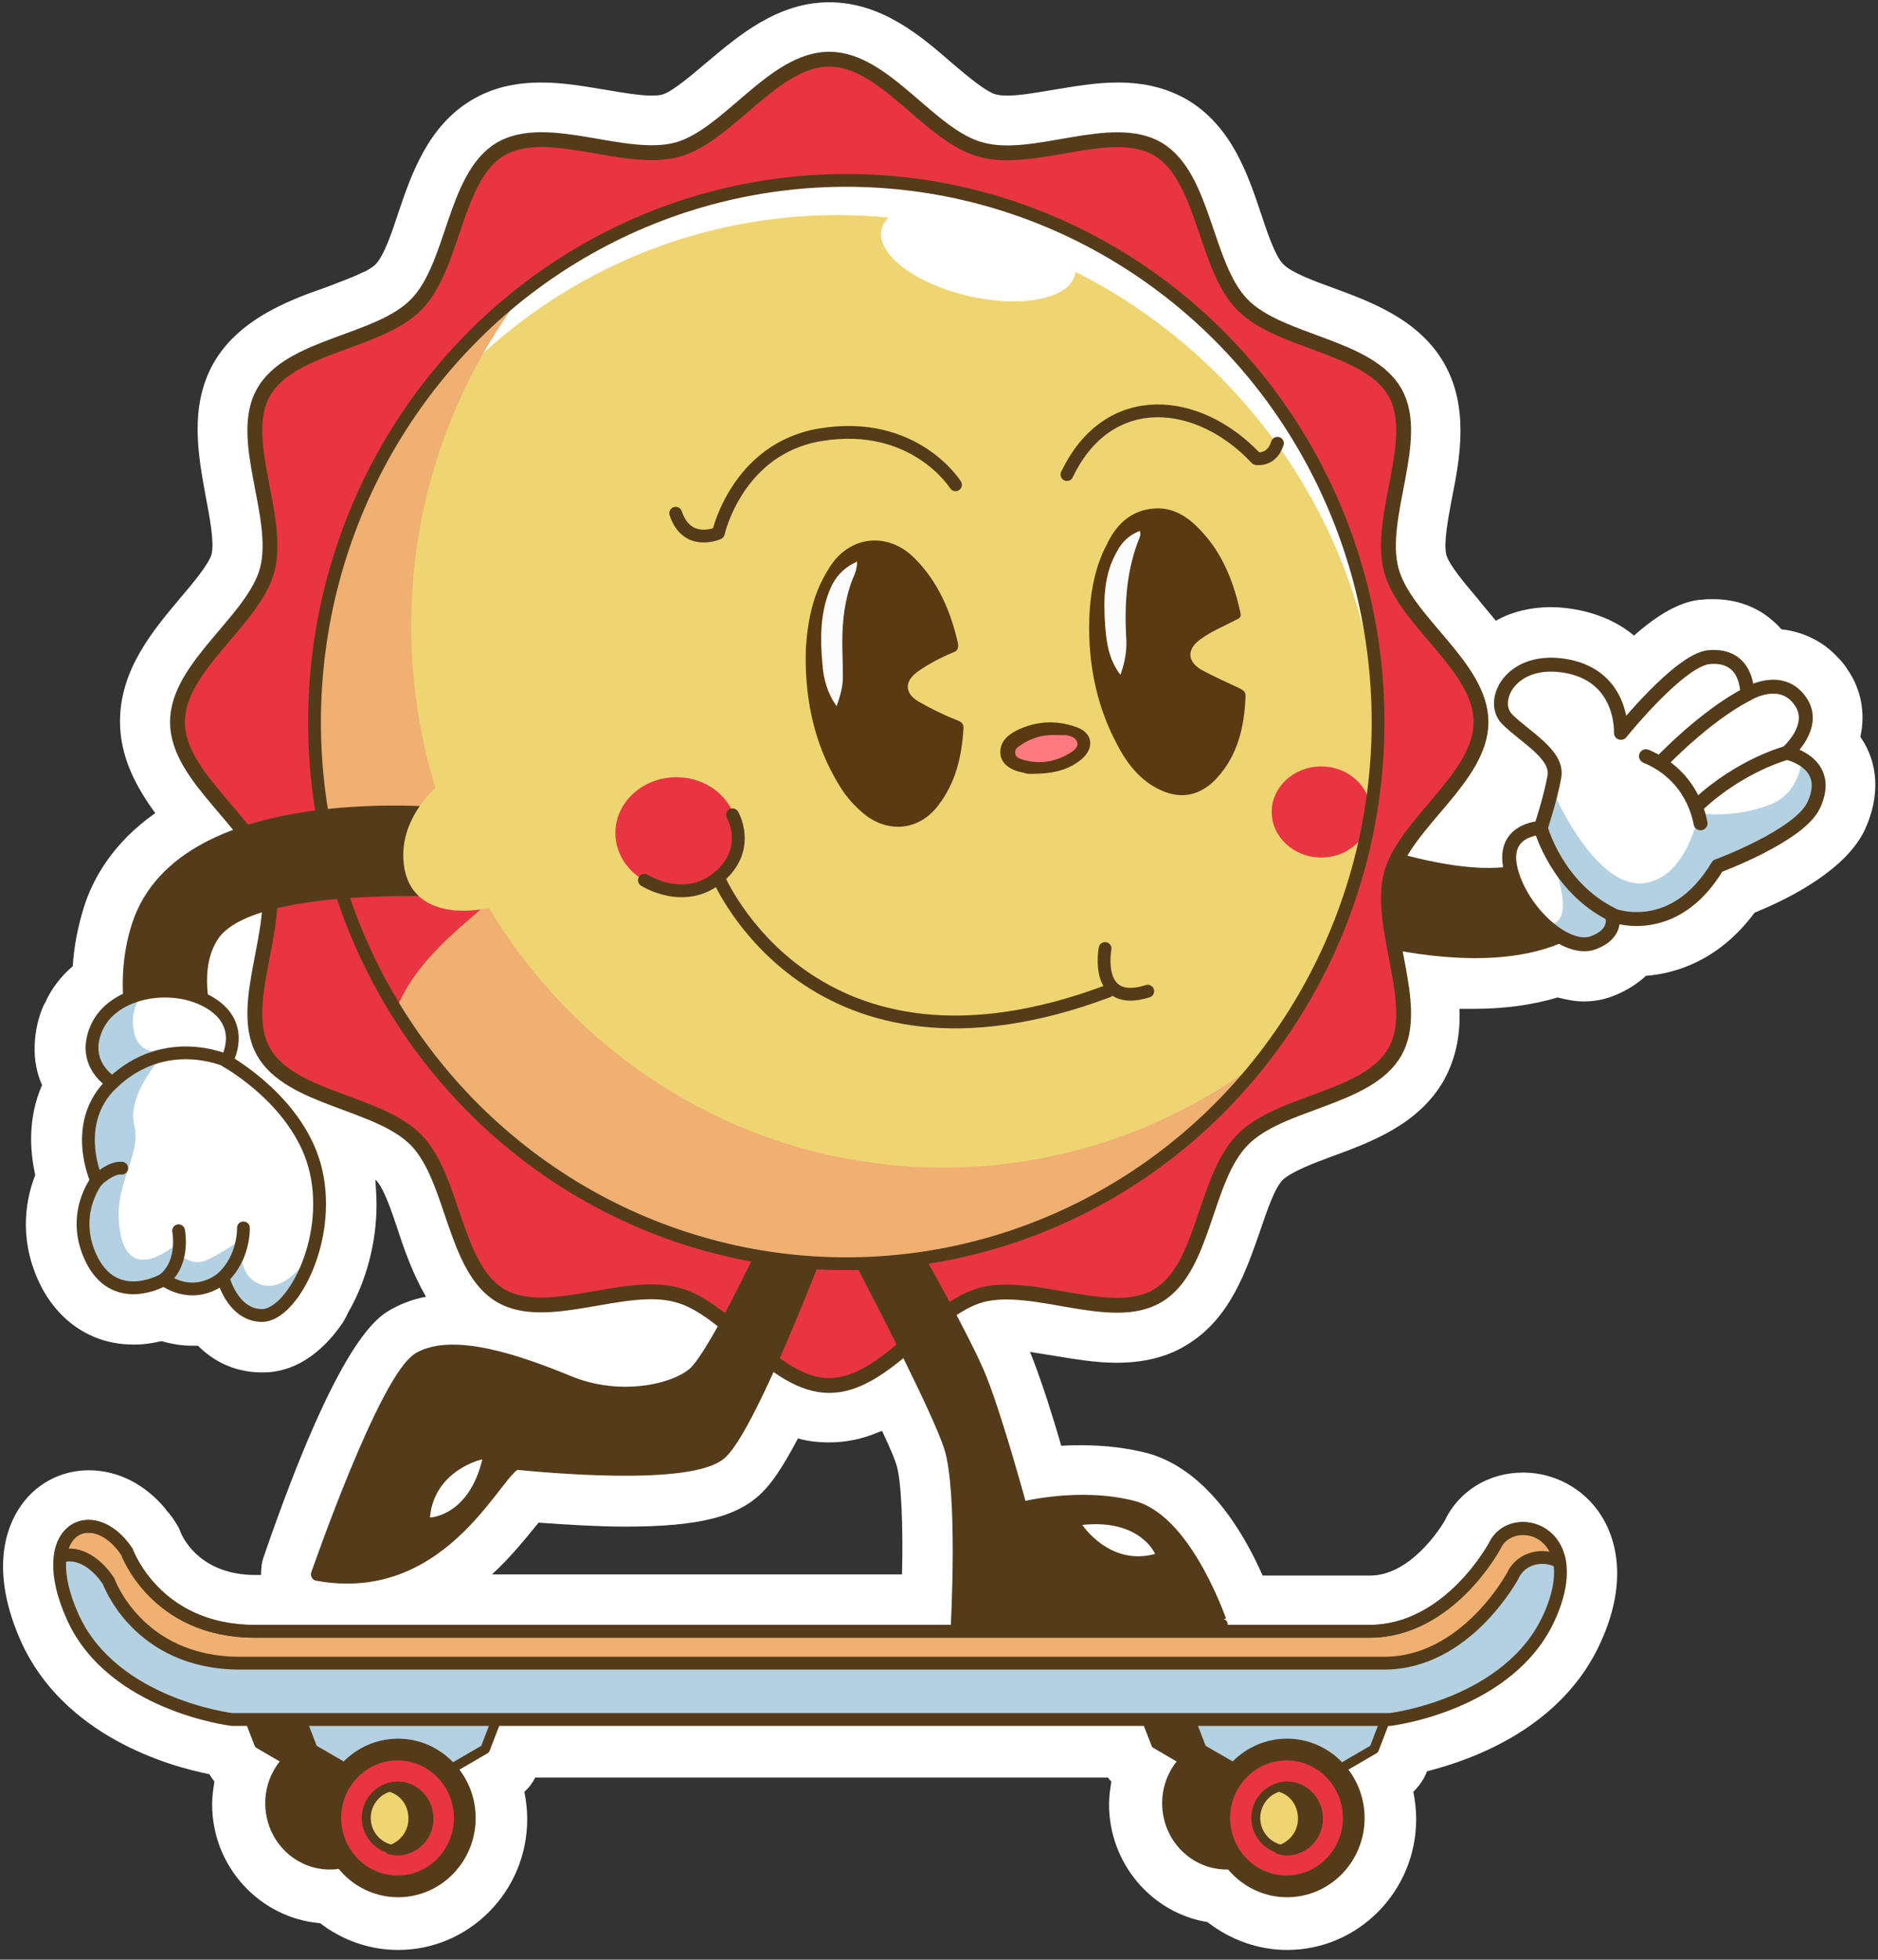 <?xml version="1.0" encoding="utf-8"?>
<!-- Generator: Adobe Illustrator 28.1.0, SVG Export Plug-In . SVG Version: 6.00 Build 0)  -->
<svg version="1.1" id="_圖層_2" xmlns="http://www.w3.org/2000/svg" xmlns:xlink="http://www.w3.org/1999/xlink" x="0px" y="0px"
	 viewBox="0 0 330.2 344.4" style="enable-background:new 0 0 330.2 344.4;" xml:space="preserve">
<rect x="0" y="0" width="330.2" height="344.4" fill="#333333" stroke="none"/>
<style type="text/css">
	.st0{fill:#FFFFFF;}
	.st1{fill:#543C1A;stroke:#543C1A;stroke-width:2.25;stroke-linecap:round;stroke-linejoin:round;}
	.st2{fill:#B4D1E2;}
	.st3{fill:none;stroke:#543C1A;stroke-width:2.45;stroke-linecap:round;stroke-linejoin:round;}
	.st4{fill:#E83541;}
	.st5{fill:none;stroke:#543C1A;stroke-width:2.61;stroke-linecap:round;stroke-linejoin:round;}
	.st6{fill:#EFB072;}
	.st7{fill:#543C1A;stroke:#543C1A;stroke-width:1.33;stroke-linecap:round;stroke-linejoin:round;}
	.st8{fill:none;stroke:#543C1A;stroke-width:2.25;stroke-linecap:round;stroke-linejoin:round;}
	.st9{fill:none;stroke:#543C1A;stroke-width:1.69;stroke-linecap:round;stroke-linejoin:round;}
	.st10{fill:#543C1A;stroke:#543C1A;stroke-width:1.87;stroke-linecap:round;stroke-linejoin:round;}
	.st11{fill:none;stroke:#543C1A;stroke-width:1.57;stroke-linecap:round;stroke-linejoin:round;}
	.st12{fill:#EFD472;}
	.st13{fill:#543C1A;stroke:#543C1A;stroke-width:1.57;stroke-linecap:round;stroke-linejoin:round;}
	.st14{fill:#543C1A;stroke:#543C1A;stroke-width:2.3;stroke-linecap:round;stroke-linejoin:round;}
	.st15{fill:#5B3911;}
	.st16{fill:#FDFCFC;}
	.st17{fill:#FCFCFC;}
	.st18{fill:#FF7980;}
</style>
<g>
	<path class="st0" d="M327.1,129.5c0.9-4.1,0.2-8.3-2.3-11.9c-0.5-0.8-1.1-1.5-1.7-2.1c-2.6-2.8-6.1-4.5-9.9-4.9
		c-0.4-0.5-0.9-1-1.5-1.5c-2.8-2.5-6.5-3.8-10.5-3.8c-0.6,0-1.3,0-1.9,0.1c-0.1,0-0.3,0-0.4,0c-1.5,0.2-5.3,0.7-11.6,6.3
		c-2.5-2.1-5.8-3.7-9.8-4.5c-1.6-0.3-3.2-0.5-4.8-0.5c-3.5,0-6.9,0.8-9.7,2.4c-1.1-1.4-2.2-2.6-3.2-3.9c-2.2-2.6-5-5.9-5.5-7.7
		c-0.5-2.1,0.3-6.3,1-10c1.4-7,3-15.8-1.3-23.5c-4.4-7.8-12.8-10.9-19.6-13.4c-3.3-1.2-7.4-2.7-8.8-4.2c-1.4-1.4-2.8-5.6-3.9-8.9
		c-2.3-6.9-5.2-15.4-13-20c-3.5-2-7.4-3-12.2-3c-3.9,0-7.7,0.7-11.4,1.3c-3,0.5-5.8,1-8,1c-1,0-1.6-0.1-1.9-0.2c0,0-0.1,0-0.1,0
		c-1.8-0.5-5.1-3.3-7.7-5.5c-5.5-4.8-12.4-10.7-21.6-10.7c-9.2,0-16.1,6-21.7,10.7c-2.6,2.2-5.9,5-7.6,5.5c-0.3,0.1-0.9,0.2-1.9,0.2
		c-2.2,0-5-0.5-8-1c-3.7-0.6-7.5-1.3-11.4-1.3c-4.8,0-8.8,1-12.3,3.1C75.2,22.2,72.3,30.7,70,37.5c-1.1,3.4-2.5,7.5-4,9
		c-0.2,0.2-0.7,0.6-1.8,1.2c-0.2,0.1-0.3,0.1-0.5,0.2c-1.8,0.9-4.1,1.7-6.4,2.6c-0.9,0.3-1.9,0.7-2.8,1l-0.8,0.3
		c-5.9,2.3-12.5,5.6-16.2,12.1c-4.3,7.7-2.6,16.4-1.3,23.5c0.7,3.7,1.5,7.9,1,10c-0.5,1.8-3.3,5.1-5.5,7.7
		c-4.7,5.6-10.6,12.5-10.6,21.7c0,6.3,2.9,11.6,6.2,16.1c-7.4,5.2-11,11.5-12.6,16.7c-1,3.3-1.7,6.7-1.9,10.2
		c-2.1,1.8-3.8,4-4.9,6.5c0,0,0,0.1-0.1,0.1c-1.1,2.4-1.6,4.8-1.7,7.2c0,0.1,0,0.1,0,0.2c-0.1,2.6,0.4,4.9,1.3,6.9
		c-2.6,5.9-2.1,11.8-1.2,15.8c-2,5.1-2.8,12.3,1.2,19.9c3.4,6.3,9.2,9.9,16,9.9c0.1,0,0.3,0,0.4,0c1.7,0,3.3-0.3,4.6-0.6
		c1.7,0.5,3.5,0.8,5.3,0.8c0,0,0.1,0,0.2,0c0.3,0,0.6,0,0.9,0c2.7,2.7,6.3,4.6,10.9,4.7c0.1,0,0.5,0,0.6,0c3.6,0,8.9-1.5,13.8-8.5
		c0.4-0.6,0.8-1.3,1.1-2c3.2-5.5,5-12.3,5-18.9c0-1.5-0.1-3-0.2-4.5c0,0,0,0,0.1,0.1c1.4,1.4,2.8,5.6,3.9,8.9
		c1.2,3.7,2.7,7.8,4.9,11.6c-2.1,0.4-4.1,1.1-5.9,2.1c-2.6,1.4-9.4,5.2-22.6,43.5c-0.4,1.1-0.5,2.2-0.5,3.3h-1
		c-9.3,0-12.5-6-13.1-7.4c-0.3-0.9-0.6-1.3-1.1-2.1c-0.4-0.6-0.8-1.2-1.4-1.8l0,0l-0.1-0.2c-3.7-4.5-8.5-6.9-13.6-6.9
		c-5,0-9.6,2.5-12.3,6.8c-2.2,3.4-5.1,11,0.4,23.3c7.5,16.6,25.9,21.9,33.1,23.3c0.3,0.5,0.6,0.9,0.9,1.3c-0.2,1.3-0.4,2.6-0.4,4
		c0,11,8.4,20,19,20.9c3.9,3,8.7,4.7,13.7,4.7c12.5,0,22.7-10.3,22.7-23c0-1.6-0.2-3.3-0.5-4.8c0.8-0.7,1.4-1.5,1.9-2.5h100.7
		c0.2,0.3,0.4,0.5,0.6,0.7c-0.2,1.3-0.4,2.6-0.4,4c0,10.4,7.5,19.1,17.3,20.7c4,3.1,8.9,4.9,14,4.9c12.5,0,22.7-10.3,22.7-23
		c0-1.6-0.2-3.3-0.5-4.8c1-1,1.9-2.2,2.4-3.6c8.3-2.1,23.9-7.8,30.6-22.8c5.1-11.3,2.2-18.8,0-22.2c-3-4.7-8.2-7.5-13.7-7.5
		c-6,0-11.3,3.2-13.8,8.5c-0.7,1.2-6,9.6-13.1,9.6H222c-3.7-8.4-10.2-18.7-20.2-21.5c-3.5-0.9-7.4-1.4-11.5-1.4
		c-1.3,0-2.5,0-3.7,0.1c-1.4-4.9-3.3-10.8-4.9-15c-0.2-0.5-0.4-1-0.6-1.5c1.2,0.2,2.5,0.4,3.8,0.6c3.7,0.6,7.5,1.3,11.4,1.3
		c4.8,0,8.9-1,12.3-3.1c7.7-4.6,10.5-13.1,12.9-19.9c1.2-3.5,2.5-7.5,4-9.1c1.4-1.4,5.5-3,8.8-4.2c6.8-2.5,15.2-5.6,19.6-13.4
		c2.2-4,2.9-8.3,2.7-12.5c0.9,0,1.7,0,2.6,0c5.4,0,10.3-0.7,14.7-2c1.5,0.4,3,0.7,4.6,0.7c1.7,0,3.4-0.3,5-0.9
		c2.6-1,4.5-2.3,5.9-3.6c5-0.4,12.7-2.5,19.1-11.1c6.9-2.8,16.2-7.8,19.4-14.6C330.6,139.9,330.3,134.1,327.1,129.5z M86.5,276.7
		c3.6-3.3,6.2-6.7,8.2-9.1c5.6,0.4,10.7,0.7,15.2,0.7c12.9,0,19.8-1.7,24.1-6c1.5-1.5,3.3-3.8,6.3-9.5c1.7,0.5,3.6,0.7,5.5,0.7
		c3,0,5.9-0.6,8.9-1.9c0.1,0,0.3-0.1,0.4-0.1c1.7,3.6,2.3,5.2,2.5,5.9c0.9,2.7,1.2,11,1,19.3H86.5z"/>
	<g>
		<path class="st1" d="M228.1,161c0,0,35.2,13.9,51.6,0.3c16.4-13.7,15.5-25.4,15.5-25.4s-6.1-5.4-9.9-5.9c0,0-4,16.3-15.5,22.1
			s-39.6-6.4-39.6-6.4"/>
		<g>
			<path class="st0" d="M270.9,145.5c0,0-7.3-0.3-5.4,7.1s9.9,14.8,14.5,13c4.6-1.7,3.3-4.9,3.3-4.9s10.8,4.4,18.6-8.6
				c0,0,14.4-5.3,16.9-10.7c3.5-7.5-4.7-9.2-4.7-9.2s5.4-4.6,2.4-9c-3.4-5-9.4-1.3-9.4-1.3s0.3-7.2-6.8-6.5
				c-5.1,0.7-15.3,13.4-15.3,13.4s0.5-9.8-9.4-11.7c-9.9-1.9-13.8,6.1-10.6,9.3c3.2,3.2,9,6.2,8.3,10.1
				C272.6,140.5,270.9,145.5,270.9,145.5L270.9,145.5L270.9,145.5z"/>
			<g>
				<path class="st2" d="M272.9,138.5C272.9,138.5,272.9,138.6,272.9,138.5C272.9,138.6,272.9,138.6,272.9,138.5L272.9,138.5z"/>
				<path class="st2" d="M319.2,140.5c0.1-0.2,0.1-0.3,0.1-0.5c0-0.1,0-0.2,0.1-0.3c0-0.1,0.1-0.3,0.1-0.4c0-0.1,0-0.2,0-0.3
					s0-0.2,0-0.4c0-0.1,0-0.2,0-0.3s0-0.2,0-0.3v-0.2c0-0.1,0-0.2,0-0.3s0-0.1,0-0.2c0-0.2,0-0.3-0.1-0.5v-0.1
					c0-0.1-0.1-0.2-0.1-0.4c0-0.1,0-0.1-0.1-0.2c0-0.1-0.1-0.2-0.1-0.3s-0.1-0.1-0.1-0.2c0-0.1-0.1-0.2-0.1-0.2
					c0-0.1-0.1-0.1-0.1-0.2c0-0.1-0.1-0.2-0.1-0.2c0-0.1-0.1-0.1-0.1-0.1c-0.1-0.1-0.1-0.2-0.2-0.2l-0.1-0.1
					c-0.1-0.1-0.2-0.2-0.3-0.3l0,0c-0.2-0.2-0.4-0.4-0.7-0.6l0,0c-0.1-0.1-0.2-0.2-0.4-0.2l0,0c-0.5,2.9-1.8,6.2-5.2,7.7
					c-6.6,2.8-13,1.7-13,1.7s-2,11.2-9.5,12.3s-14.4-11.9-16.3-16.6h-0.1c-0.8,3.4-2,6.8-2,6.8s0,0-0.1,0c2.4,5.5,5.7,14.2,3.2,16.4
					c-0.5,0.5-1.1,0.8-1.8,0.9c2.7,2.3,5.6,3.6,7.9,2.8c4.6-1.7,3.3-4.9,3.3-4.9s10.8,4.4,18.6-8.6c0,0,14.4-5.3,16.9-10.7
					c0.1-0.2,0.2-0.5,0.3-0.7C319.2,140.6,319.2,140.6,319.2,140.5L319.2,140.5L319.2,140.5z"/>
			</g>
			<path class="st3" d="M270.9,145.5c0,0-7.2,0.2-5.2,7.6c2,7.4,9.8,14.3,14.4,12.6s3.3-4.9,3.3-4.9s10.8,4.4,18.6-8.6
				c0,0,14.4-5.3,16.9-10.7c3.5-7.5-4.7-9.2-4.7-9.2s5.4-4.6,2.4-9c-3.4-5-9.4-1.3-9.4-1.3s0.3-7.2-6.8-6.5
				c-5.2,0.6-15.4,13.3-15.4,13.3s0.5-9.8-9.4-11.7c-9.9-1.9-13.8,6.1-10.6,9.3c3.2,3.2,9,6.2,8.3,10.1
				C272.6,140.4,270.9,145.5,270.9,145.5L270.9,145.5L270.9,145.5z"/>
			<path class="st3" d="M299,144.7c-0.2-0.8-1.3-8.3-9.6-11.8"/>
			<path class="st3" d="M292.2,133.8c0,0,7.5-7.9,15-11.8"/>
			<path class="st3" d="M314.2,132.3c0,0-8.1,2.1-15.6,9.1"/>
			<path class="st3" d="M270.9,145.5c0,0,2.8,10.4,12.5,15.2"/>
		</g>
		<path class="st4" d="M260.4,126.9c0,9.8-13.4,17.8-15.8,26.8c-2.4,9.4,5.3,22.9,0.7,31.1c-4.7,8.4-20.3,8.7-26.9,15.6
			c-6.7,6.9-6.6,22.4-14.8,27.3c-8.1,4.9-21.8-2.6-31.1-0.1c-9,2.5-16.9,15.9-26.7,15.9s-17.6-13.5-26.7-15.9
			c-9.3-2.6-22.9,4.9-31.1,0.1c-8.2-4.9-8.2-20.5-14.8-27.3c-6.6-6.8-22.2-7.2-26.9-15.6c-4.6-8.2,3.1-21.7,0.7-31.1
			c-2.3-9.1-15.8-17-15.8-26.8s13.4-17.8,15.8-26.8c2.4-9.4-5.3-22.9-0.7-31.1c4.7-8.4,20.3-8.7,26.9-15.5
			c6.7-6.8,6.6-22.4,14.8-27.3c8.2-4.8,21.8,2.6,31.1,0.1c9-2.5,16.9-15.9,26.7-15.9s17.6,13.5,26.7,15.9c9.3,2.6,22.9-4.9,31.1-0.1
			c8.2,4.9,8.2,20.5,14.8,27.3s22.2,7.2,26.9,15.5c4.6,8.2-3.1,21.7-0.7,31.1C247,109.2,260.4,117.1,260.4,126.9L260.4,126.9
			L260.4,126.9z"/>
		<g>
			<path class="st2" d="M68.3,56.9c-5.9,3-13.7,4.6-18.6,8.4C55.6,62.2,63.4,60.6,68.3,56.9z"/>
			<path class="st2" d="M166.6,230.7c-5,2.5-9.7,7.7-14.7,11.3C157,239.4,161.7,234.2,166.6,230.7z"/>
		</g>
		<path class="st5" d="M260.4,126.9c0,9.8-13.4,17.8-15.8,26.8c-2.4,9.4,5.3,22.9,0.7,31.1c-4.7,8.4-20.3,8.7-26.9,15.6
			c-6.7,6.9-6.6,22.4-14.8,27.3c-8.1,4.9-21.8-2.6-31.1-0.1c-9,2.5-16.9,15.9-26.7,15.9s-17.6-13.5-26.7-15.9
			c-9.3-2.6-22.9,4.9-31.1,0.1c-8.2-4.9-8.2-20.5-14.8-27.3c-6.6-6.8-22.2-7.2-26.9-15.6c-4.6-8.2,3.1-21.7,0.7-31.1
			c-2.3-9.1-15.8-17-15.8-26.8s13.4-17.8,15.8-26.8c2.4-9.4-5.3-22.9-0.7-31.1c4.7-8.4,20.3-8.7,26.9-15.5
			c6.7-6.8,6.6-22.4,14.8-27.3c8.2-4.8,21.8,2.6,31.1,0.1c9-2.5,16.9-15.9,26.7-15.9s17.6,13.5,26.7,15.9c9.3,2.6,22.9-4.9,31.1-0.1
			c8.2,4.9,8.2,20.5,14.8,27.3s22.2,7.2,26.9,15.5c4.6,8.2-3.1,21.7-0.7,31.1C247,109.2,260.4,117.1,260.4,126.9L260.4,126.9
			L260.4,126.9z"/>
		<g>
			<path class="st2" d="M262.8,271.7c0,0-8,15-22,15h-196c-17.5,0-22.5-14-22.5-14c-6-9-16.5-4-9.5,11.5s28,18,28,18h203.6
				c0,0,21-2.5,28-18S265.7,265.2,262.8,271.7L262.8,271.7z"/>
			<path class="st6" d="M19.1,277.9c0,0,5.1,14.4,23.1,14.4h201.2c14.4,0,22.6-15.4,22.6-15.4c1.4-3.1,5.3-4,8.2-2.4
				c-1.2-6.9-9.2-7.5-11.4-2.8c0,0-8,15-22,15h-196c-17.5,0-22.5-14-22.5-14c-4.3-6.4-10.9-5.7-11.7,0.9
				C13.1,272.6,16.5,274,19.1,277.9L19.1,277.9L19.1,277.9z"/>
			<path class="st7" d="M230.4,302.2h-29l1.7,4.4l4.8,2.8c-1.8,2-2.9,4.6-2.9,7.5c0,6.1,4.8,11,10.7,11s10.7-4.9,10.7-11
				c0-2.8-1.1-5.4-2.8-7.3l5-2.9L230.4,302.2L230.4,302.2L230.4,302.2z"/>
			<polygon class="st2" points="209.3,302.2 211.3,307.4 226.5,316.2 241.6,307.4 243.6,302.2 			"/>
			<path class="st7" d="M72.7,302.2h-29l1.7,4.4l4.8,2.8c-1.8,2-2.9,4.6-2.9,7.5c0,6.1,4.8,11,10.7,11s10.7-4.9,10.7-11
				c0-2.8-1.1-5.4-2.8-7.3l5-2.9L72.7,302.2L72.7,302.2L72.7,302.2z"/>
			<polygon class="st2" points="53,302.2 55,307.4 70.2,316.2 85.3,307.4 87.3,302.2 			"/>
			<path class="st8" d="M262.8,271.7c0,0-8,15-22,15h-196c-17.5,0-22.5-14-22.5-14c-6-9-16.5-4-9.5,11.5s28,18,28,18h203.6
				c0,0,21-2.5,28-18S265.7,265.2,262.8,271.7L262.8,271.7z"/>
			<path class="st8" d="M19.1,277.9c0,0,5.1,14.4,23.1,14.4h201.2c14.4,0,22.6-15.4,22.6-15.4c1.4-3.1,5.3-4,8.2-2.4
				c-1.2-6.9-9.2-7.5-11.4-2.8c0,0-8,15-22,15h-196c-17.5,0-22.5-14-22.5-14c-4.3-6.4-10.9-5.7-11.7,0.9
				C13.1,272.6,16.5,274,19.1,277.9L19.1,277.9L19.1,277.9z"/>
			<polygon class="st9" points="53,302.2 55,307.4 70.2,316.2 85.3,307.4 87.3,302.2 			"/>
			<path class="st10" d="M82.7,319.5c0,7.2-5.7,13-12.7,13s-12.7-5.8-12.7-13s5.7-13,12.7-13S82.7,312.4,82.7,319.5z"/>
			<path class="st4" d="M80.6,319.5c0,6-4.8,10.9-10.7,10.9s-10.7-4.9-10.7-10.9s4.8-10.9,10.7-10.9S80.6,313.5,80.6,319.5z"/>
			<path class="st11" d="M80.6,319.5c0,6-4.8,10.9-10.7,10.9s-10.7-4.9-10.7-10.9s4.8-10.9,10.7-10.9S80.6,313.5,80.6,319.5z"/>
			<path class="st12" d="M75.4,319.5c0,3.1-2.5,5.6-5.5,5.6s-5.5-2.5-5.5-5.6s2.5-5.6,5.5-5.6S75.4,316.4,75.4,319.5z"/>
			<path class="st11" d="M75.4,319.5c0,3.1-2.5,5.6-5.5,5.6s-5.5-2.5-5.5-5.6s2.5-5.6,5.5-5.6S75.4,316.4,75.4,319.5z"/>
			<path class="st13" d="M69.9,313.9c-0.5,0-0.9,0.1-1.4,0.2c2.4,0.6,4.1,2.8,4.1,5.5s-1.8,4.8-4.1,5.5c0.4,0.1,0.9,0.2,1.4,0.2
				c3,0,5.5-2.5,5.5-5.6S73,313.9,69.9,313.9L69.9,313.9L69.9,313.9z"/>
			<polygon class="st9" points="209.3,302.2 211.3,307.4 226.5,316.2 241.6,307.4 243.6,302.2 			"/>
			<path class="st10" d="M239,319.5c0,7.2-5.7,13-12.7,13s-12.7-5.8-12.7-13s5.7-13,12.7-13S239,312.4,239,319.5z"/>
			<path class="st4" d="M236.9,319.5c0,6-4.8,10.9-10.7,10.9s-10.7-4.9-10.7-10.9s4.8-10.9,10.7-10.9S236.9,313.5,236.9,319.5
				L236.9,319.5L236.9,319.5z"/>
			<path class="st11" d="M236.9,319.5c0,6-4.8,10.9-10.7,10.9s-10.7-4.9-10.7-10.9s4.8-10.9,10.7-10.9S236.9,313.5,236.9,319.5
				L236.9,319.5L236.9,319.5z"/>
			<path class="st12" d="M231.8,319.5c0,3.1-2.5,5.6-5.5,5.6s-5.5-2.5-5.5-5.6s2.5-5.6,5.5-5.6S231.8,316.4,231.8,319.5z"/>
			<path class="st11" d="M231.8,319.5c0,3.1-2.5,5.6-5.5,5.6s-5.5-2.5-5.5-5.6s2.5-5.6,5.5-5.6S231.8,316.4,231.8,319.5z"/>
			<path class="st13" d="M226.3,313.9c-0.5,0-0.9,0.1-1.4,0.2c2.4,0.6,4.1,2.8,4.1,5.5s-1.8,4.8-4.1,5.5c0.4,0.1,0.9,0.2,1.4,0.2
				c3,0,5.5-2.5,5.5-5.6S229.3,313.9,226.3,313.9L226.3,313.9L226.3,313.9z"/>
		</g>
		<path class="st1" d="M199.3,264.9c-9.5-2.5-19.8,0.2-19.8,0.2s-4-14.8-7-22.5c-2-5.1-7.5-15.1-11-21.4c-3.3,0.4-6.6,0.7-9.9,0.8
			c3.8,7.3,13.5,26.1,15.5,32.3c2.5,7.8,1.2,31.3,1.2,31.3h46.5C214.8,285.7,208.8,267.5,199.3,264.9L199.3,264.9L199.3,264.9z"/>
		<path class="st1" d="M133.7,220.9c-2.5,5.3-8.9,18.1-11.7,20.5c-3.5,3-13,5.2-22,1.5s-20.2-7.5-26.2-4.2s-18,38-18,38
			c22.8,4.2,32-19.8,35.2-19.5s30.8,3.1,35.9-2c4.7-4.7,14.3-29.1,15.9-33.2C139.8,221.8,136.7,221.4,133.7,220.9L133.7,220.9
			L133.7,220.9z"/>
		<path class="st0" d="M75.6,266.7c0,0,6.8-0.2,9.2-10.2C84.8,256.4,76.3,258.4,75.6,266.7z"/>
		<path class="st0" d="M203.1,273.1c0,0-2.6-6.2-12.8-5.1C190.3,268,195.1,275.3,203.1,273.1L203.1,273.1L203.1,273.1z"/>
		<ellipse class="st12" cx="148.8" cy="126.9" rx="93.5" ry="95.2"/>
		<path class="st4" d="M129.6,146.4c0,5.4-4.8,9.8-10.7,9.8s-10.7-4.4-10.7-9.8s4.8-9.8,10.7-9.8S129.6,140.9,129.6,146.4z"/>
		<path class="st4" d="M241,142.7c0,4.4-3.9,8-8.7,8s-8.7-3.6-8.7-8s3.9-8,8.7-8S241,138.3,241,142.7z"/>
		<path class="st0" d="M148.8,31.7c-1.3,0-2.6,0-3.8,0.1c-0.2,0-0.4,0-0.6,0c-1.2,0.1-2.4,0.1-3.6,0.2c-0.2,0-0.4,0-0.7,0.1
			c-1.2,0.1-2.4,0.2-3.6,0.4c-0.2,0-0.4,0-0.5,0.1c-1.2,0.2-2.4,0.4-3.7,0.6c0,0,0,0-0.1,0c-1.2,0.2-2.4,0.5-3.6,0.7
			c-0.2,0-0.4,0.1-0.5,0.1c-1.2,0.3-2.3,0.5-3.4,0.9c-0.2,0.1-0.4,0.1-0.6,0.2c-1.1,0.3-2.3,0.7-3.4,1c-0.2,0-0.3,0.1-0.4,0.2
			c-1.2,0.4-2.3,0.8-3.4,1.2h-0.1c-1.1,0.4-2.3,0.9-3.4,1.3c-0.2,0.1-0.3,0.1-0.5,0.2c-1.1,0.5-2.1,0.9-3.2,1.4
			c-0.2,0.1-0.3,0.2-0.5,0.2c-1.1,0.5-2.1,1-3.2,1.6c-0.1,0.1-0.2,0.1-0.3,0.2c-1.1,0.6-2.1,1.2-3.2,1.8h-0.1
			c-1.1,0.6-2.1,1.2-3.1,1.9c-0.1,0.1-0.3,0.2-0.4,0.3c-1,0.6-2,1.3-2.9,2c-0.1,0.1-0.3,0.2-0.4,0.3c-1,0.7-1.9,1.4-2.9,2.1
			c-0.1,0-0.1,0.1-0.2,0.2c-1,0.8-2,1.5-2.9,2.3l0,0c-0.9,0.8-1.9,1.6-2.8,2.4c-0.1,0.1-0.2,0.2-0.3,0.3c-0.9,0.8-1.8,1.6-2.6,2.5
			c-0.1,0.1-0.2,0.2-0.3,0.3c-0.9,0.9-1.7,1.7-2.6,2.6l-0.1,0.1c-0.9,0.9-1.7,1.9-2.6,2.9l0,0c-0.8,0.9-1.6,1.9-2.4,2.9l-0.2,0.3
			c-0.8,1-1.5,1.9-2.2,2.9c-0.1,0.1-0.1,0.2-0.2,0.3c-0.7,1-1.4,2.1-2.1,3.1l0,0c-1.4,2.2-2.8,4.4-4,6.7c-0.1,0.1-0.2,0.2-0.2,0.3
			c-0.6,1.1-1.2,2.2-1.7,3.3c0,0.1-0.1,0.2-0.1,0.2c-1.7,3.5-3.2,7.2-4.5,10.9c0,0.1-0.1,0.2-0.1,0.2c-0.4,1.2-0.8,2.4-1.2,3.7
			c0,0.1,0,0.2-0.1,0.2c-0.8,2.6-1.4,5.2-2,7.8c11.1-40.1,47.2-69.4,90-69.4c49,0,90.8,39,95,87.9C241.8,73.7,200.1,31.7,148.8,31.7
			L148.8,31.7L148.8,31.7z"/>
		<path class="st6" d="M165.8,205.2c-51.6,0-93.5-42.6-93.5-95.2c0-22.2,7.5-42.7,20-58.9c-22.5,17.4-37,44.9-37,75.9
			c0,52.6,41.9,95.2,93.5,95.2c29.8,0,56.4-14.2,73.5-36.3C206.6,198,187,205.2,165.8,205.2z"/>
		<path class="st4" d="M85.5,158.7L85.5,158.7c-1.3-2.2-2.5-4.5-3.6-6.8c-2.3,0.5-14,3-21.7,5.4c0,0,0,0,0,0.1
			c2.4,7.1,5.6,13.9,9.4,20.2C73.3,167.6,84.7,160.4,85.5,158.7L85.5,158.7L85.5,158.7z"/>
		<ellipse class="st8" cx="148.8" cy="126.9" rx="93.5" ry="95.2"/>
		<path class="st8" d="M126.3,154.2c0,0,16.5,39.5,68.5,20"/>
		<path class="st8" d="M113.3,154.7c0,0,7,4.5,13-0.5s2.5-11,2.5-11"/>
		<path class="st8" d="M194.3,166.7c0,0-2,10.5,7.5,7.5"/>
		<path class="st8" d="M168,85.2c0,0-7.2-11.5-23.7-8.8c-14.7,2.4-18,17.3-18,17.3s-5.5,2.5-7.5-3.5"/>
		<path class="st8" d="M187.6,83.4c7.3-15.3,23.2-13.6,33.3-2.8c0,0,2.7,0.5,3.7-2.7"/>
		<path class="st14" d="M79.7,143.2c0,0-47.4-5.3-55.4,19.5C17.5,183.9,35,205.4,35,205.4s4.6-9.1,7.8-11.2c0,0-12.3-19-5.5-29.7
			c7.2-11.3,50.5-7.6,50.5-7.6"/>
		<path class="st0" d="M189,48.3c-1,4.2-9.4,5.9-18.8,3.7c-9.4-2.2-16.2-7.4-15.2-11.7s9.4-5.9,18.8-3.7S190,44.1,189,48.3z"/>
		<path class="st12" d="M83.7,133.9c-2,0-14,7.3-12.7,18s14.7,9.3,23.3,4.7"/>
		<g>
			<path class="st0" d="M55.6,205.9c-2.7-12.3-15.8-19.5-15.8-19.5s3.7-6.2-2.8-10.2s-17-2.2-20,4.3c-2.9,6.5,2.8,9.7,2.8,9.7
				c-7.4,7-2.6,17.1-2.6,17.1s-5,6.2-0.7,14.2s12.5,3.2,12.5,3.2c5.9,3.9,10.4-0.4,10.4-0.4s1.6,6.5,6.8,6.7
				C51.2,231.3,58.3,218.2,55.6,205.9L55.6,205.9z"/>
			<path class="st2" d="M53.3,222.1c0,0-3.6,5.3-7.8,3.5s-3-7.9-3-7.9s-2.5,2-6,3.7s-6.1-2.3-6.1-2.3s-7.5,6.4-9.2-2.2
				s3.8-13.5,2.4-19.2s5.7-13,5.7-13s-5,1.4-5.8-3.7c-0.5-2.9,0.5-4.9,1.5-6.2c-3.5,0.9-6.6,2.9-8,5.9c-2.9,6.5,2.8,9.7,2.8,9.7
				c-7.4,7-2.6,17.1-2.6,17.1s-5,6.2-0.7,14.2s12.5,3.2,12.5,3.2c5.8,3.9,10.4-0.4,10.4-0.4s1.6,6.5,6.8,6.7
				c1.8,0.1,3.9-1.6,5.7-4.2L53.3,222.1L53.3,222.1L53.3,222.1z"/>
			<g>
				<g>
					<path class="st8" d="M19.8,190.3c0,0-5.7-3.2-2.8-9.7s13.5-8.3,20-4.3s2.8,10.2,2.8,10.2s13.1,7.2,15.8,19.5
						c2.7,12.3-4.4,25.3-9.6,25.2s-6.8-6.7-6.8-6.7s-4.5,4.3-10.4,0.4c0,0-8.2,4.8-12.5-3.2c-4.2-8,0.7-14.2,0.7-14.2
						S12.3,197.3,19.8,190.3L19.8,190.3z"/>
					<path class="st8" d="M39.8,186.4c0,0-10.7-4.9-20,3.9"/>
					<path class="st8" d="M42.8,215.8c0,0,0.2,5.1-3.6,8.7"/>
					<path class="st8" d="M31.4,216.3c0,0,1.1,5.5-2.5,8.5"/>
				</g>
				<path class="st8" d="M17.1,207.4c0,0,2.4-2.3,4.3-2.1"/>
			</g>
		</g>
		<g>
			<path class="st15" d="M141.7,113.7c-0.3,8.1,1.1,16.8,6.1,24.7c1.1,1.8,2.6,3.4,4.3,4.8c4.3,3.3,9.6,2.7,12.9-1.7
				c3-3.9,4.1-8.5,4.4-13.4c0.1-1.1-0.6-1.3-1.3-1.6c-2.3-0.9-4.5-2-6.6-3.2c-2.5-1.5-2.5-3.6-0.1-5.3c1.9-1.3,3.9-2.4,6.1-3.3
				c0.9-0.3,1.1-0.8,0.9-1.8c-1.3-5.6-3.5-10.7-7.6-14.8c-4.9-4.9-11.9-3.9-15.3,2.2C143.1,104.2,142.1,108.4,141.7,113.7
				L141.7,113.7L141.7,113.7z"/>
			<path class="st15" d="M191.6,107.2c-0.5,8.3,0.9,16.4,4.9,23.8c1.9,3.6,4.4,6.7,8.4,8.2c3.5,1.3,6.6,0.2,9-2.4
				c3.8-4.1,4.9-9.2,5.1-14.5c0-0.8-0.5-1-1-1.3c-2.3-1.1-4.6-2.1-6.8-3.3c-2.5-1.5-2.5-3.6-0.2-5.3c1.9-1.4,4.1-2.3,6.2-3.4
				c0.6-0.3,1.1-0.4,0.9-1.3c-1.2-5.5-3.2-10.6-7.2-14.7c-2.2-2.3-4.9-4-8.3-3.6c-3.9,0.4-6.4,2.9-8,6.3
				C192.7,99.3,191.9,103.2,191.6,107.2L191.6,107.2L191.6,107.2z"/>
			<path class="st15" d="M181.3,136c3.2,0,6.3-0.4,8.9-2.6c2.3-2,1.9-4.6-0.9-5.6c-3.6-1.3-7.2-1.1-10.6,0.6c-1.7,0.9-3,2.1-2.8,4.2
				c0.2,1.6,1.7,2.8,4.1,3.2C180.4,136,180.9,136,181.3,136L181.3,136L181.3,136z"/>
			<path class="st16" d="M150.7,98.7c-2.5,1.1-4,2.9-4.9,5.2c-1.6,4.1-1.6,8.4-1.2,12.8c0.2,2.7,0.9,5.2,2.5,7.4
				c0.6-1.7,1.1-3.3,1.1-5.1c0-2-0.1-4.1-0.1-6.1c0-3.8,0.4-7.5,1.8-11.1C150.3,100.9,150.7,100,150.7,98.7L150.7,98.7L150.7,98.7z"
				/>
			<path class="st17" d="M197,118.6c0.8-2.2,1.2-4.4,1-6.8c-0.3-5.9,0.1-11.8,2.4-17.4c0.1-0.3,0.2-0.6,0-1.1
				c-1.8,0.7-3.1,1.9-4,3.6c-2.3,4-2.4,8.3-2.1,12.8C194.5,112.7,194.9,115.9,197,118.6L197,118.6L197,118.6z"/>
			<path class="st18" d="M186.2,129.2c-2.5-0.2-4.8,0.4-6.8,1.8c-0.5,0.3-1,0.7-0.9,1.4s0.7,0.9,1.3,1.1c3,0.9,5.8,0.4,8.4-1.2
				c0.6-0.4,1.4-0.9,1.2-1.8c-0.2-0.9-1.1-1.1-1.9-1.3C187.1,129.2,186.7,129.2,186.2,129.2L186.2,129.2L186.2,129.2z"/>
		</g>
	</g>
</g>
</svg>
